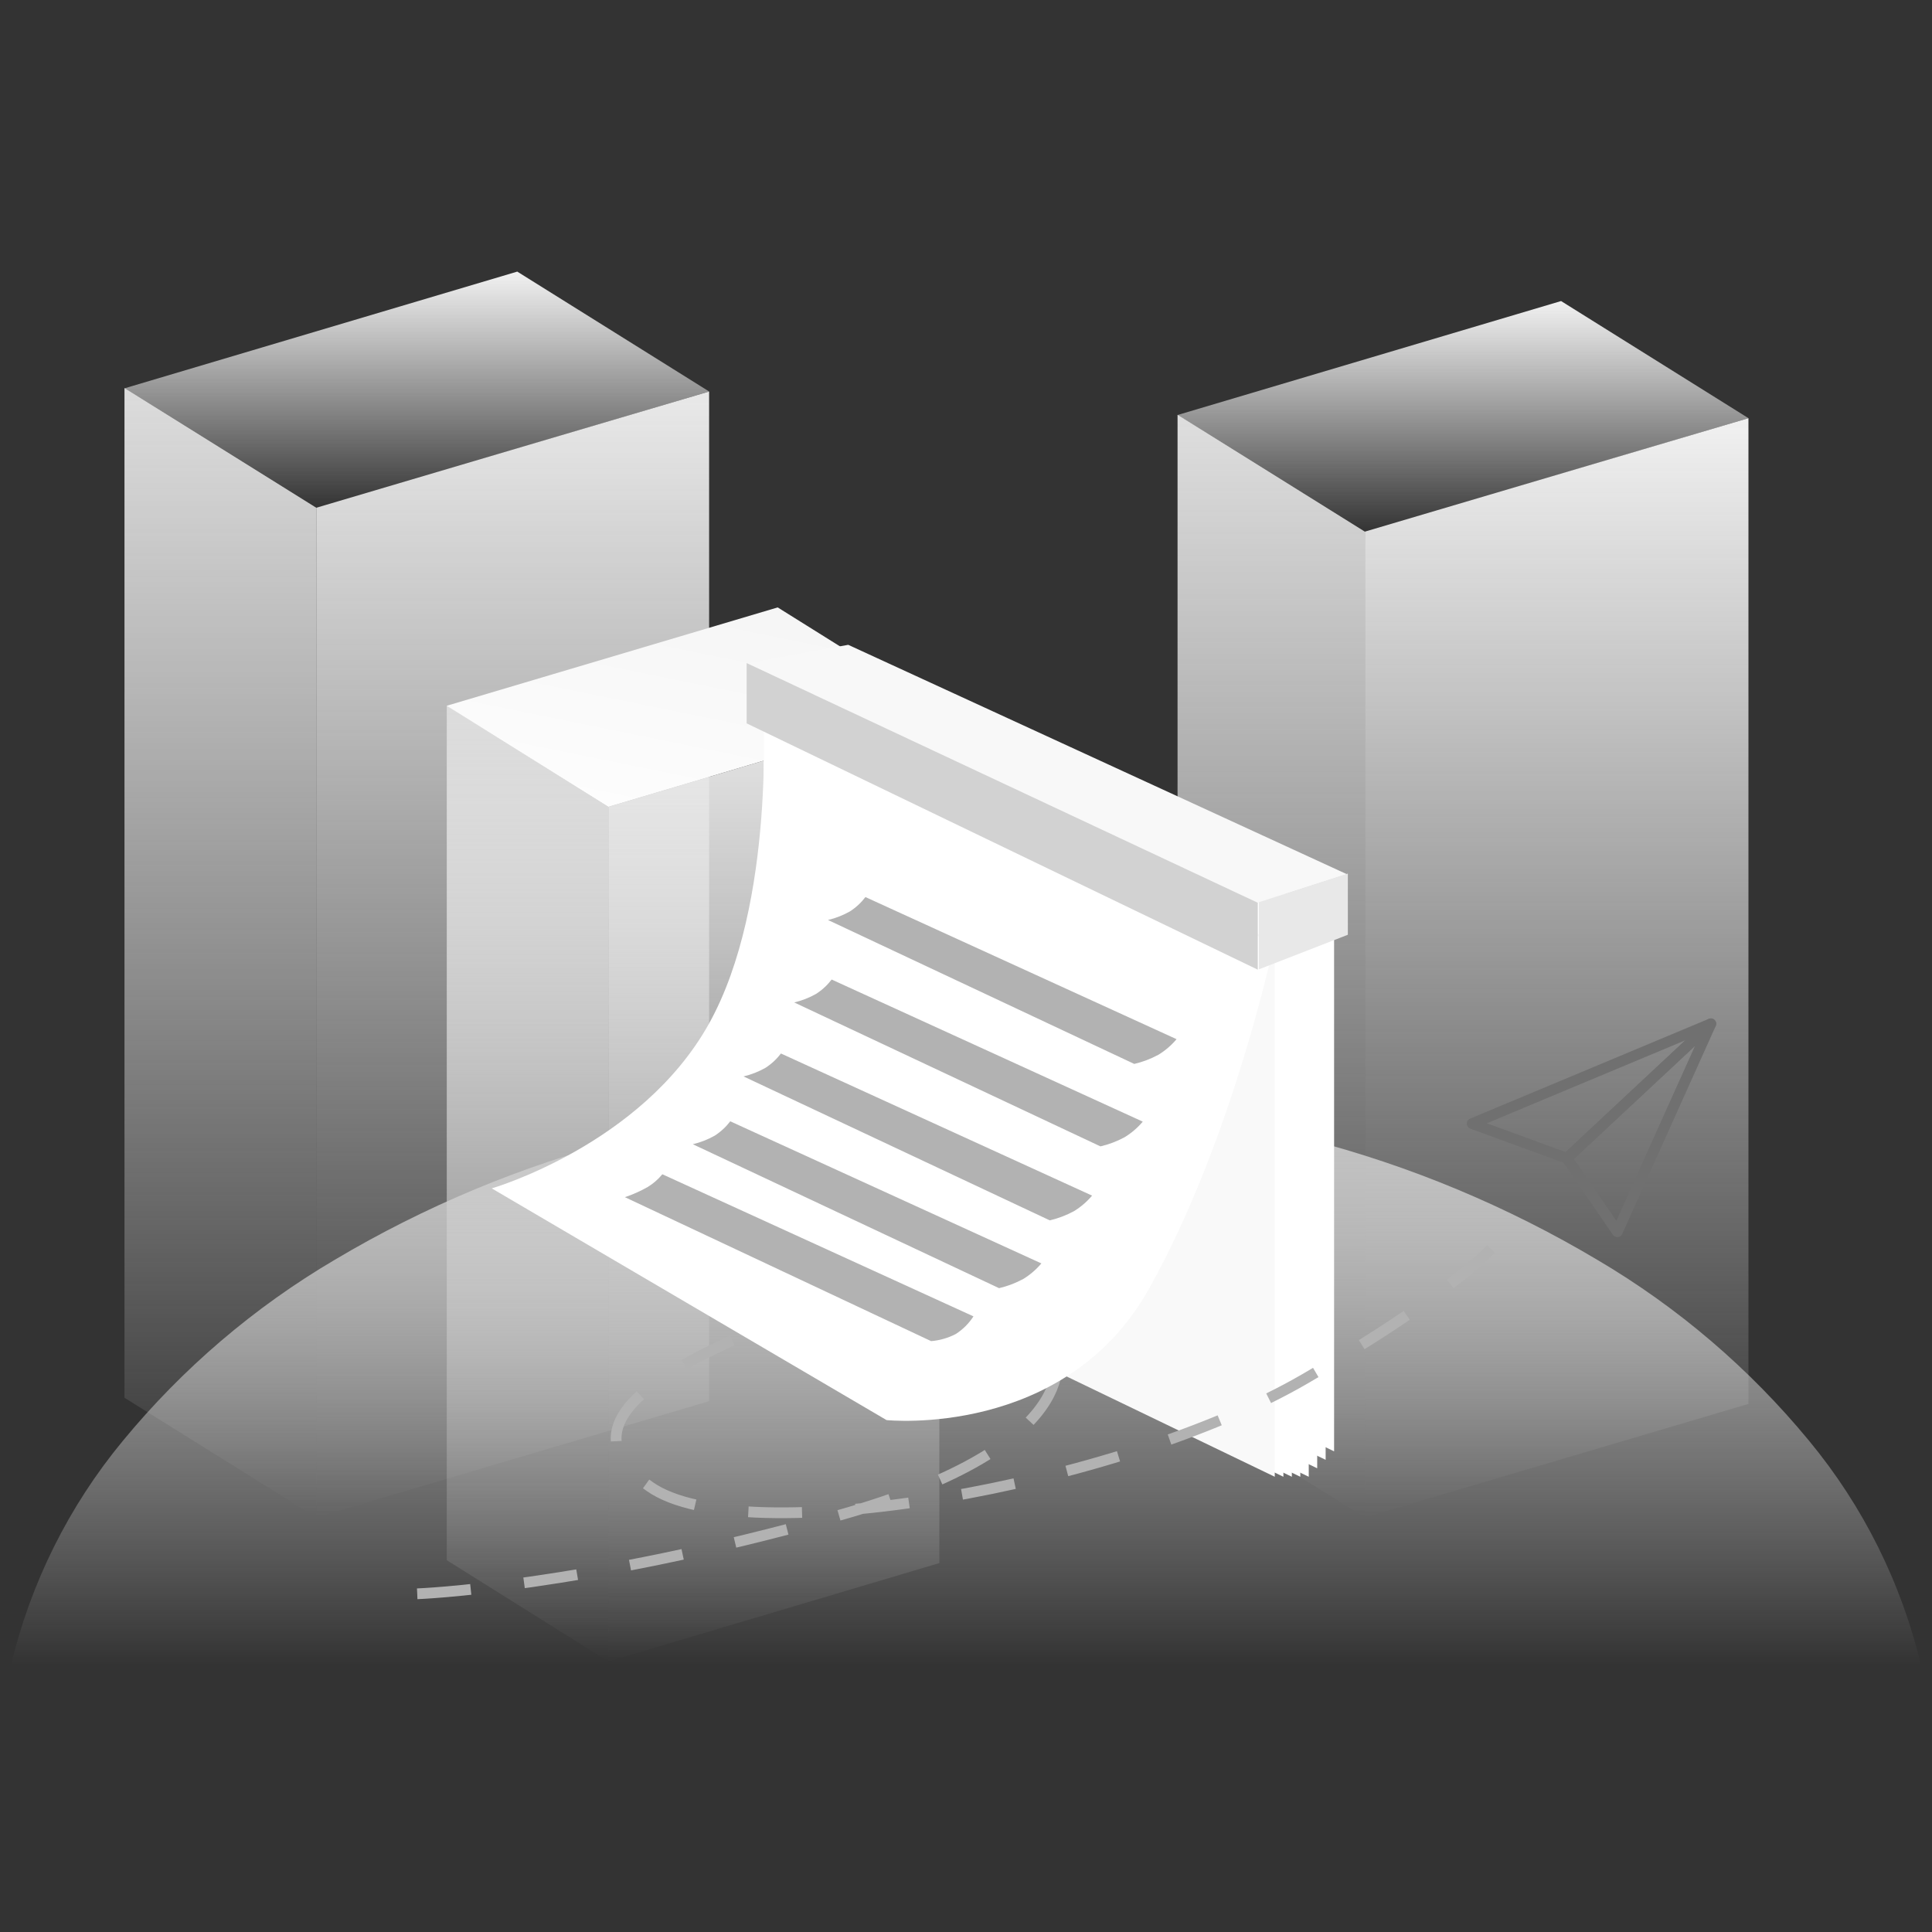 <svg height="200" viewBox="0 0 200 200" width="200" xmlns="http://www.w3.org/2000/svg" xmlns:xlink="http://www.w3.org/1999/xlink"><rect x="0" y="0" width="200" height="200" fill="#333333" stroke="none"/><linearGradient id="a" x1="50%" x2="50%" y1="0%" y2="100%"><stop offset="0" stop-color="#e9e9e9"/><stop offset="1" stop-color="#fff" stop-opacity="0"/></linearGradient><linearGradient id="b" x1="50%" x2="50%" y1="0%" y2="100%"><stop offset="0" stop-color="#dcdcdc"/><stop offset="1" stop-color="#fff" stop-opacity="0"/></linearGradient><linearGradient id="c" x1="50%" x2="50%" y1="0%" y2="100%"><stop offset="0" stop-color="#f1f1f1"/><stop offset="1" stop-color="#fff" stop-opacity="0"/></linearGradient><linearGradient id="d" x1="50%" x2="50%" y1="0%" y2="100%"><stop offset="0" stop-color="#dedede"/><stop offset="1" stop-color="#fff" stop-opacity="0"/></linearGradient><linearGradient id="e" x1="50%" x2="50%" y1="0%" y2="100%"><stop offset="0" stop-color="#e8e8e8"/><stop offset="1" stop-color="#fff" stop-opacity="0"/></linearGradient><linearGradient id="f" x1="21.3%" x2="84.6%" y1="126.5%" y2="0%"><stop offset="0" stop-color="#fff"/><stop offset="1" stop-color="#f5f5f5"/></linearGradient><linearGradient id="g" x1="50%" x2="50%" y1="0%" y2="100%"><stop offset="0" stop-color="#c5c5c5"/><stop offset="1" stop-color="#fff" stop-opacity="0"/></linearGradient><g fill="none" fill-rule="evenodd"><path d="m1.111 28.115h197.778v144.885h-197.778z"/><g transform="translate(.72 27.695)"><g transform="translate(12.156 .419)"><path d="m19.864 24.449 40.667-12.031v104.517l-40.667 12.031z" fill="url(#a)"/><path d="m19.864 24.447-19.854-12.383v104.518l19.853 12.383z" fill="url(#b)"/><path d="m19.861 24.506 40.673-12.092-19.864-12.412-40.667 12.087z" fill="url(#c)"/></g><g transform="translate(121.17 3.469)"><path d="m19.397 23.872 39.712-11.746v102.044l-39.712 11.747z" fill="url(#c)"/><path d="m19.397 23.87-19.387-12.091v102.046l19.387 12.09z" fill="url(#d)"/><path d="m19.397 23.928 39.712-11.803-19.397-12.125-39.712 11.801z" fill="url(#c)"/></g><g transform="translate(45.52 35.183)"><path d="m16.736 20.645 34.266-10.183v88.47l-34.266 10.184z" fill="url(#e)"/><path d="m16.737 20.645-16.727-10.476v88.466l16.727 10.476z" fill="url(#b)"/><path d="m16.736 20.646 34.266-10.183-16.736-10.462-34.266 10.183z" fill="url(#f)"/></g><path d="m198.169 144.802h-197.778c2.027-8.577 6.002-16.568 11.614-23.351 6.164-7.483 13.588-13.824 21.936-18.736 9.324-5.548 19.385-9.742 29.882-12.459 23.256-6.03 47.658-6.03 70.914 0 10.497 2.717 20.558 6.911 29.882 12.459 8.347 4.912 15.77 11.253 21.934 18.736 5.612 6.783 9.587 14.774 11.614 23.351z" fill="url(#g)"/><g fill="#fff" transform="translate(79.224 42.351)"><path d="m5.248 0v54.697l52.913 25.499v-55.38z"/><path d="m4.373.878v54.697l52.913 25.499v-55.38z"/><path d="m3.499 1.755v54.697l52.913 25.499v-55.38z"/><path d="m2.624 2.632v54.697l52.913 25.499v-55.38z"/><path d="m1.75 2.632v54.697l52.913 25.499v-55.38z"/><path d="m.874 2.632v54.697l52.913 25.499v-55.38z"/><path d="m0 2.632v54.697l52.913 25.499v-55.38z"/></g><path d="m78.331 44.984v54.697l52.913 25.499v-55.38z" fill="#f9f9f9"/><path d="m41.259 133.235s16.903.581 43.91-5.005c27.007-5.585 23.714-15.594 23.714-15.594s-7.59-11.104-23.717-6.387c-16.127 4.717-28.273 10.206-19.104 17.621 9.169 7.415 48.455 3.385 68.367-6.389 19.911-9.774 22.232-14.232 22.232-14.232" stroke="#b2b2b2" stroke-dasharray="5.558" stroke-width="1.112" transform="matrix(.998 -.07 .07 .998 -8.031 7.214)"/><path d="m78.252 45.179s1.413 20.602-5.603 33.139-22.463 17.008-22.463 17.008l40.869 23.985s18.477 1.934 27.172-13.597c8.696-15.531 12.939-35.72 12.939-35.72z" fill="#fff"/><path d="m76.599 40.962 10.488-1.905 51.633 23.751-9.209 2.969z" fill="#f8f8f8"/><g fill="#b2b2b2"><path d="m71 90.755c.79-.186 1.551-.483 2.259-.882.622-.398 1.169-.903 1.617-1.491l32.207 14.711c-.534.634-1.167 1.178-1.873 1.61-.79.428-1.633.748-2.507.952z"/><path d="m76.248 83.736c.79-.186 1.551-.483 2.259-.882.622-.398 1.169-.903 1.617-1.491l32.207 14.711c-.534.634-1.167 1.178-1.873 1.61-.79.428-1.633.748-2.507.952z"/><path d="m81.496 76.078c.79-.186 1.551-.483 2.259-.882.622-.398 1.169-.903 1.617-1.491l32.207 14.711c-.534.634-1.167 1.178-1.873 1.61-.79.428-1.633.748-2.507.952z"/><path d="m84.994 67.542c.79-.186 1.551-.483 2.259-.882.622-.398 1.169-.903 1.617-1.491l32.207 14.711c-.534.634-1.167 1.178-1.873 1.61-.79.428-1.633.748-2.507.952z"/><path d="m63.972 96.237c.816-.275 1.604-.626 2.353-1.051.577-.352 1.092-.799 1.521-1.322l32.207 14.711c-.473.731-1.096 1.353-1.827 1.824-.795.414-1.663.665-2.556.739z"/></g><path d="m76.573 40.946v6.241l52.913 25.499v-6.929z" fill="#d2d2d2"/><path d="m129.6 72.652 9.209-3.581v-6.335l-9.209 2.966z" fill="#e8e8e8"/><g stroke="#707070" stroke-linecap="round" stroke-linejoin="round" stroke-width="1.111" transform="matrix(.978 -.208 .208 .978 150.64 83.763)"><path d="m0 4.969 26.324-4.969-17.472 10.515z"/><path d="m12.378 19.043 13.946-19.043-17.472 10.515z"/></g></g></g></svg>